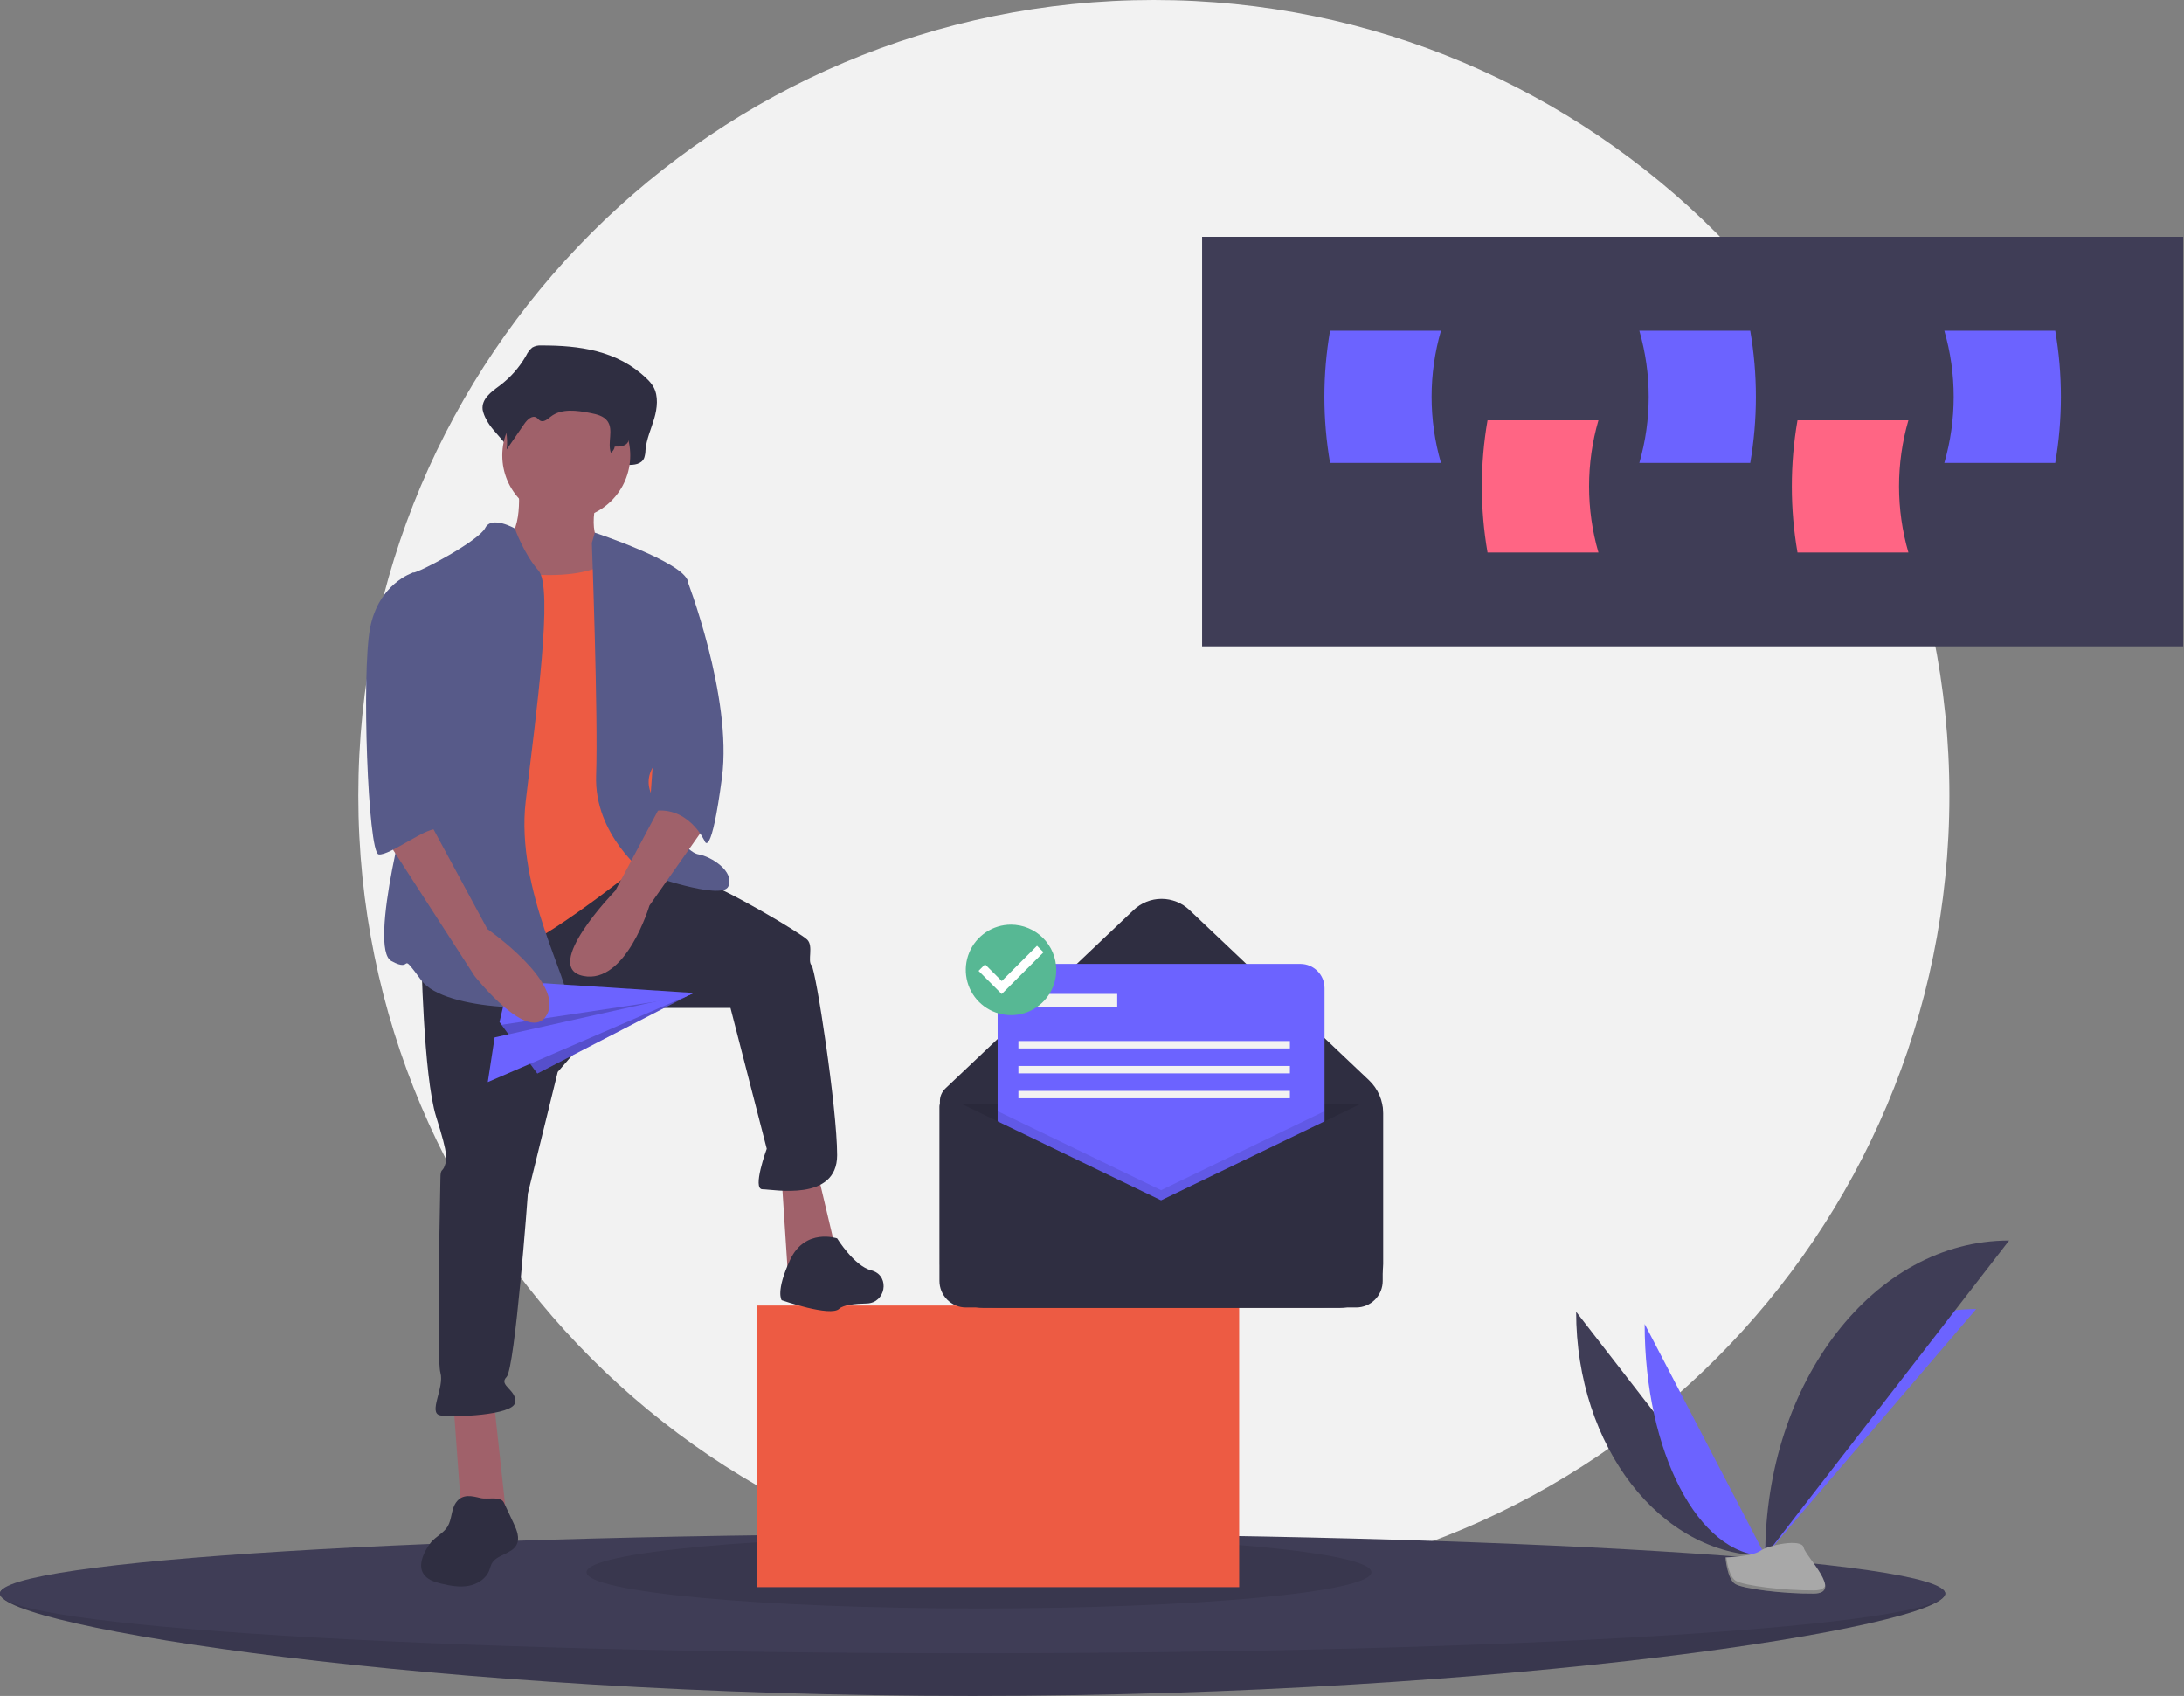 <svg width="1024" height="795" viewBox="0 0 1024 795" fill="none" xmlns="http://www.w3.org/2000/svg">
<rect x="0" y="0" width="1024" height="795" fill="#808080" stroke="none"/>
<g clip-path="url(#clip0)">
<path d="M541 746C747.002 746 914 579.002 914 373C914 166.998 747.002 0 541 0C334.998 0 168 166.998 168 373C168 579.002 334.998 746 541 746Z" fill="#F2F2F2"/>
<path d="M912 747.001C912 762.465 707.842 795.001 456 795.001C204.158 795.001 0 762.465 0 747.001C0 731.537 204.158 739.001 456 739.001C707.842 739.001 912 731.537 912 747.001Z" fill="#3F3D56"/>
<path opacity="0.1" d="M912 747.001C912 762.465 707.842 795.001 456 795.001C204.158 795.001 0 762.465 0 747.001C0 731.537 204.158 739.001 456 739.001C707.842 739.001 912 731.537 912 747.001Z" fill="black"/>
<path d="M456 775.001C707.842 775.001 912 762.465 912 747.001C912 731.537 707.842 719.001 456 719.001C204.158 719.001 0 731.537 0 747.001C0 762.465 204.158 775.001 456 775.001Z" fill="#3F3D56"/>
<path opacity="0.1" d="M459 754.001C560.62 754.001 643 746.39 643 737.001C643 727.612 560.62 720.001 459 720.001C357.38 720.001 275 727.612 275 737.001C275 746.39 357.38 754.001 459 754.001Z" fill="black"/>
<path d="M739 614.913C739 678.117 778.651 729.261 827.652 729.261Z" fill="#3F3D56"/>
<path d="M827.652 729.261C827.652 665.347 871.9 613.628 926.582 613.628Z" fill="#6C63FF"/>
<path d="M771.12 620.642C771.12 680.68 796.405 729.261 827.652 729.261Z" fill="#6C63FF"/>
<path d="M827.652 729.261C827.652 647.593 878.796 581.508 942 581.508Z" fill="#3F3D56"/>
<path d="M809.002 730.067C809.002 730.067 821.574 729.68 825.363 726.982C829.152 724.284 844.702 721.062 845.642 725.389C846.582 729.716 864.536 746.91 850.342 747.025C836.148 747.139 817.361 744.814 813.58 742.51C809.798 740.207 809.002 730.067 809.002 730.067Z" fill="#A8A8A8"/>
<path opacity="0.2" d="M850.595 745.519C836.401 745.633 817.615 743.308 813.833 741.004C810.953 739.25 809.805 732.955 809.422 730.051C809.156 730.062 809.002 730.067 809.002 730.067C809.002 730.067 809.798 740.207 813.58 742.51C817.361 744.814 836.148 747.139 850.342 747.025C854.439 746.992 855.855 745.534 855.777 743.375C855.208 744.679 853.645 745.494 850.595 745.519Z" fill="black"/>
<path d="M581 612.001H355V744.001H581V612.001Z" fill="#ED5B43"/>
<path d="M627.918 613.127H461.298C455.834 613.127 450.594 610.957 446.73 607.093C442.867 603.229 440.696 597.989 440.696 592.525V516.188C440.696 515.079 440.922 513.982 441.36 512.964C441.798 511.946 442.438 511.027 443.243 510.264L531.535 426.571C535.065 423.224 539.744 421.359 544.608 421.359C549.472 421.359 554.151 423.224 557.681 426.571L641.863 506.368C643.966 508.362 645.641 510.763 646.786 513.425C647.93 516.087 648.52 518.954 648.52 521.851V592.525C648.52 597.989 646.35 603.229 642.486 607.093C638.623 610.957 633.382 613.127 627.918 613.127V613.127Z" fill="#2F2E41"/>
<path opacity="0.1" d="M440.696 517.441H646.789V584.395C646.789 592.015 643.761 599.323 638.373 604.712C632.985 610.1 625.677 613.127 618.056 613.127H469.428C465.655 613.127 461.919 612.384 458.433 610.94C454.947 609.496 451.78 607.38 449.111 604.712C446.443 602.044 444.327 598.876 442.883 595.39C441.439 591.904 440.696 588.168 440.696 584.395V517.441Z" fill="black"/>
<path d="M609.691 451.847H479.092C472.832 451.847 467.757 456.922 467.757 463.182V593.782C467.757 600.042 472.832 605.117 479.092 605.117H609.691C615.952 605.117 621.027 600.042 621.027 593.782V463.182C621.027 456.922 615.952 451.847 609.691 451.847Z" fill="#6C63FF"/>
<path opacity="0.1" d="M621.027 520.883V605.117H467.757V520.883L544.392 557.924L621.027 520.883Z" fill="black"/>
<path d="M544.392 562.686L446.197 515.226C445.59 514.932 444.918 514.798 444.244 514.835C443.571 514.872 442.918 515.079 442.346 515.438C441.775 515.796 441.304 516.294 440.977 516.884C440.651 517.475 440.48 518.138 440.48 518.813V600.47C440.48 602.104 440.801 603.722 441.426 605.231C442.052 606.74 442.968 608.112 444.123 609.267C445.278 610.422 446.65 611.339 448.159 611.964C449.668 612.589 451.286 612.911 452.92 612.911H635.864C639.163 612.911 642.327 611.6 644.66 609.267C646.993 606.934 648.304 603.77 648.304 600.47V520.212C648.304 519.389 648.095 518.579 647.696 517.859C647.298 517.138 646.723 516.531 646.026 516.093C645.329 515.656 644.532 515.403 643.71 515.357C642.888 515.312 642.068 515.476 641.327 515.835L544.392 562.686Z" fill="#2F2E41"/>
<path d="M523.826 465.918H480.962V471.98H523.826V465.918Z" fill="#F2F2F2"/>
<path d="M604.791 487.999H477.498V491.463H604.791V487.999Z" fill="#F2F2F2"/>
<path d="M604.791 499.69H477.498V503.153H604.791V499.69Z" fill="#F2F2F2"/>
<path d="M604.791 511.38H477.498V514.843H604.791V511.38Z" fill="#F2F2F2"/>
<path d="M474.035 472.044C483.839 472.044 491.786 464.082 491.786 454.26C491.786 444.438 483.839 436.476 474.035 436.476C464.231 436.476 456.283 444.438 456.283 454.26C456.283 464.082 464.231 472.044 474.035 472.044Z" fill="white"/>
<path d="M474.035 433.446C469.839 433.446 465.737 434.69 462.248 437.021C458.759 439.352 456.04 442.666 454.434 446.542C452.828 450.419 452.408 454.685 453.227 458.8C454.045 462.915 456.066 466.696 459.033 469.663C462 472.63 465.78 474.65 469.896 475.469C474.011 476.287 478.277 475.867 482.153 474.261C486.03 472.656 489.343 469.936 491.675 466.448C494.006 462.959 495.25 458.857 495.25 454.661C495.234 449.039 492.993 443.653 489.018 439.678C485.043 435.702 479.656 433.462 474.035 433.446V433.446ZM469.679 465.972L458.806 455.1L461.856 452.05L469.689 459.883L486.223 443.349L489.273 446.399L469.679 465.972V465.972Z" fill="#57B894"/>
<path d="M1023.62 111.008H563.623V303.008H1023.62V111.008Z" fill="#3F3D56"/>
<path d="M749.453 259.008H697.453C693.905 238.494 693.905 217.523 697.453 197.008H749.453C743.595 217.26 743.595 238.757 749.453 259.008V259.008Z" fill="#FF6584"/>
<path d="M894.784 259.008H842.784C839.236 238.494 839.236 217.523 842.784 197.008H894.784C888.926 217.26 888.926 238.757 894.784 259.008V259.008Z" fill="#FF6584"/>
<path d="M675.623 217.008H623.623C620.074 196.494 620.074 175.523 623.623 155.008H675.623C669.764 175.26 669.764 196.757 675.623 217.008V217.008Z" fill="#6C63FF"/>
<path d="M768.623 217.008H820.623C824.171 196.494 824.171 175.523 820.623 155.008H768.623C774.481 175.26 774.481 196.757 768.623 217.008Z" fill="#6C63FF"/>
<path d="M911.623 217.008H963.623C967.171 196.494 967.171 175.523 963.623 155.008H911.623C917.481 175.26 917.481 196.757 911.623 217.008V217.008Z" fill="#6C63FF"/>
<path d="M253.879 161.93C252.378 161.807 250.875 162.143 249.57 162.893C248.331 163.949 247.336 165.262 246.654 166.741C243.5 172.279 239.23 177.103 234.115 180.905C230.389 183.634 225.652 187.038 226.29 192.07C226.626 193.732 227.24 195.325 228.106 196.783C231.543 203.722 240.923 209.083 240 217.001C243.415 211.284 238.847 208.457 242.262 202.74C243.888 200.018 246.714 196.944 249.169 198.654C249.991 199.227 250.531 200.253 251.387 200.756C253.429 201.954 255.602 199.663 257.41 198.04C263.645 192.443 272.511 193.909 280.269 195.653C283.932 196.476 287.955 197.556 290.12 201.057C292.967 205.66 287.416 210.631 286.013 215.834C285.898 216.278 285.893 216.742 285.997 217.188C286.101 217.634 286.312 218.048 286.611 218.395C286.91 218.742 287.289 219.011 287.714 219.18C288.14 219.348 288.6 219.411 289.056 219.363C291.384 219.133 294.141 218.945 294.279 217.924C297.208 218.028 300.797 217.696 302.052 214.646C302.435 213.44 302.638 212.183 302.653 210.917C303.114 205.794 305.288 201.12 306.729 196.245C308.169 191.369 308.795 185.655 306.365 181.332C305.497 179.893 304.424 178.589 303.18 177.461C289.386 164.112 271.249 161.91 253.879 161.93Z" fill="#2F2E41"/>
<path d="M243 227.001C243 227.001 246 252.001 235 254.001C224 256.001 245 290.001 245 290.001L295 296.001L283 256.001C283 256.001 275 253.001 280 233.001C285 213.001 243 227.001 243 227.001Z" fill="#A0616A"/>
<path d="M212.5 656.501L216.5 711.501H237.5L231.5 656.501H212.5Z" fill="#A0616A"/>
<path d="M366.5 552.501L369.5 598.501L392.5 588.501L383.5 550.501L366.5 552.501Z" fill="#A0616A"/>
<path d="M197.5 446.501C197.5 446.501 198.5 504.501 204.5 523.501C210.5 542.501 209.5 543.501 208.5 546.501C207.5 549.501 206.5 547.501 206.5 552.501C206.5 557.501 204.5 636.501 206.5 643.501C208.5 650.501 200.5 662.501 206.5 663.501C212.5 664.501 240.5 663.501 241.5 657.501C242.5 651.501 233.5 649.501 237.5 645.501C241.5 641.501 247.5 559.501 247.5 559.501L261.5 502.501L287.5 472.501H342.5L359.5 538.501C359.5 538.501 352.5 557.501 357.5 557.501C362.5 557.501 392.5 563.501 392.5 541.501C392.5 519.501 382.5 454.501 380.5 452.501C378.5 450.501 381.5 443.501 378.5 440.501C375.5 437.501 340.5 416.501 327.5 412.501C314.5 408.501 296.263 403.74 296.263 403.74L197.5 446.501Z" fill="#2F2E41"/>
<path d="M392.5 580.501C392.5 580.501 377.5 575.501 370.5 590.501C363.5 605.501 366.5 609.501 366.5 609.501C366.5 609.501 389.5 617.501 393.5 613.501C395.24 611.76 400.767 611.156 406.455 611.028C415.118 610.834 417.423 598.577 409.241 595.723C408.997 595.637 408.75 595.564 408.5 595.501C400.5 593.501 392.5 580.501 392.5 580.501Z" fill="#2F2E41"/>
<path d="M265.5 243.501C282.069 243.501 295.5 230.069 295.5 213.501C295.5 196.932 282.069 183.501 265.5 183.501C248.931 183.501 235.5 196.932 235.5 213.501C235.5 230.069 248.931 243.501 265.5 243.501Z" fill="#A0616A"/>
<path d="M226.5 266.501C226.5 266.501 275.5 276.501 287.5 260.501C299.5 244.501 304.5 305.501 304.5 305.501L310.5 369.501L301.5 404.501C301.5 404.501 254.5 442.501 239.5 445.501C224.5 448.501 201.5 450.501 201.5 450.501C201.5 450.501 208.5 339.501 208.5 337.501C208.5 335.501 226.5 266.501 226.5 266.501Z" fill="#ED5B43"/>
<path d="M241.402 247.746C241.402 247.746 230.5 241.501 227.5 247.501C224.5 253.501 196.5 268.501 193.5 268.501C190.5 268.501 199.5 351.501 195.5 361.501C191.5 371.501 172.5 444.501 183.5 450.501C194.5 456.501 186.5 444.501 197.5 459.501C208.5 474.501 262.5 474.501 265.5 468.501C268.5 462.501 241.5 417.501 246.5 375.501C251.5 333.501 259.5 275.501 252.5 267.501C245.5 259.501 241.402 247.746 241.402 247.746Z" fill="#575A89"/>
<path d="M277.5 254.501L278.893 249.707C278.893 249.707 320.5 263.501 322.5 272.501C324.5 281.501 323.5 344.501 316.5 349.501C309.5 354.501 299.5 362.501 306.5 374.501C313.5 386.501 321.5 399.501 327.5 400.501C333.5 401.501 344.5 408.501 341.5 415.501C338.5 422.501 302.5 409.501 302.5 409.501C302.5 409.501 278.5 391.501 279.5 363.501C280.5 335.501 277.5 254.501 277.5 254.501Z" fill="#575A89"/>
<path d="M312.5 372.501L288.5 417.501C288.5 417.501 253.5 453.501 273.5 457.501C293.5 461.501 304.5 424.501 304.5 424.501L330.5 387.501L312.5 372.501Z" fill="#A0616A"/>
<path d="M255.341 169.78C254.132 169.69 252.921 169.925 251.832 170.46C250.849 171.179 250.038 172.108 249.459 173.18C246.792 177.192 243.315 180.602 239.252 183.191C236.219 185.12 232.363 187.525 232.882 191.082C233.164 192.275 233.665 193.404 234.36 194.413C237.168 199.367 238.286 205.1 237.544 210.746L245.884 198.624C247.208 196.7 249.508 194.527 251.506 195.736C252.176 196.14 252.615 196.866 253.312 197.221C254.974 198.068 256.743 196.449 258.215 195.302C263.29 191.346 270.508 192.382 276.823 193.615C279.805 194.197 283.08 194.96 284.842 197.434C287.771 201.546 284.713 207.487 286.422 212.237C286.901 211.902 287.307 211.474 287.617 210.979C287.928 210.484 288.135 209.932 288.228 209.355C290.612 209.429 293.534 209.195 294.555 207.039C294.866 206.194 295.032 205.303 295.045 204.403C295.42 200.782 297.19 197.479 298.362 194.033C299.535 190.586 300.045 186.548 298.066 183.492C297.342 182.457 296.468 181.535 295.474 180.757C284.244 171.322 269.481 169.766 255.341 169.78Z" fill="#2F2E41"/>
<path d="M312.5 268.501L321.817 270.974C321.817 270.974 343.5 326.501 338.5 364.501C333.5 402.501 330.5 394.501 330.5 394.501C330.5 394.501 322.5 376.501 304.5 380.501L312.5 268.501Z" fill="#575A89"/>
<path d="M213.885 704.232C211.474 707.509 211.957 712.193 209.821 715.656C207.97 718.658 204.48 720.232 202.164 722.891C201.425 723.775 200.766 724.723 200.196 725.723C198.047 729.322 196.301 733.934 198.417 737.552C200.119 740.462 203.697 741.6 206.978 742.375C211.125 743.355 215.434 744.139 219.629 743.39C223.825 742.641 227.925 740.073 229.42 736.082C229.714 735.079 230.064 734.093 230.467 733.128C232.741 728.652 239.873 728.603 242.2 724.154C243.829 721.041 242.332 717.278 240.835 714.098L236.265 704.389C234.748 701.167 228.6 703.02 225.394 702.248C221.214 701.241 216.893 700.131 213.885 704.232Z" fill="#2F2E41"/>
<path d="M234.202 479.085L251.934 503.23L321.083 467.503L325.072 465.451L238.676 459.871L234.202 479.085Z" fill="#6C63FF"/>
<path opacity="0.2" d="M235.165 480.395L251.934 503.23L321.083 467.503L235.165 480.395Z" fill="black"/>
<path d="M228.704 507.245L231.911 486.306L325.42 465.471L228.704 507.245Z" fill="#6C63FF"/>
<path d="M180.5 392.501L222.5 457.501C222.5 457.501 248.5 490.501 256.5 475.501C264.5 460.501 228.5 435.501 228.5 435.501L201.5 385.501L180.5 392.501Z" fill="#A0616A"/>
<path d="M201.5 270.501L193.5 268.501C193.5 268.501 177.5 273.501 173.5 294.501C169.5 315.501 172.5 399.501 177.5 400.501C182.5 401.501 202.195 385.875 205.347 389.188C208.5 392.501 198.5 375.501 201.5 366.501C204.5 357.501 201.5 270.501 201.5 270.501Z" fill="#575A89"/>
</g>
<defs>
<clipPath id="clip0">
<rect width="1023.62" height="795.001" fill="white"/>
</clipPath>
</defs>
</svg>

